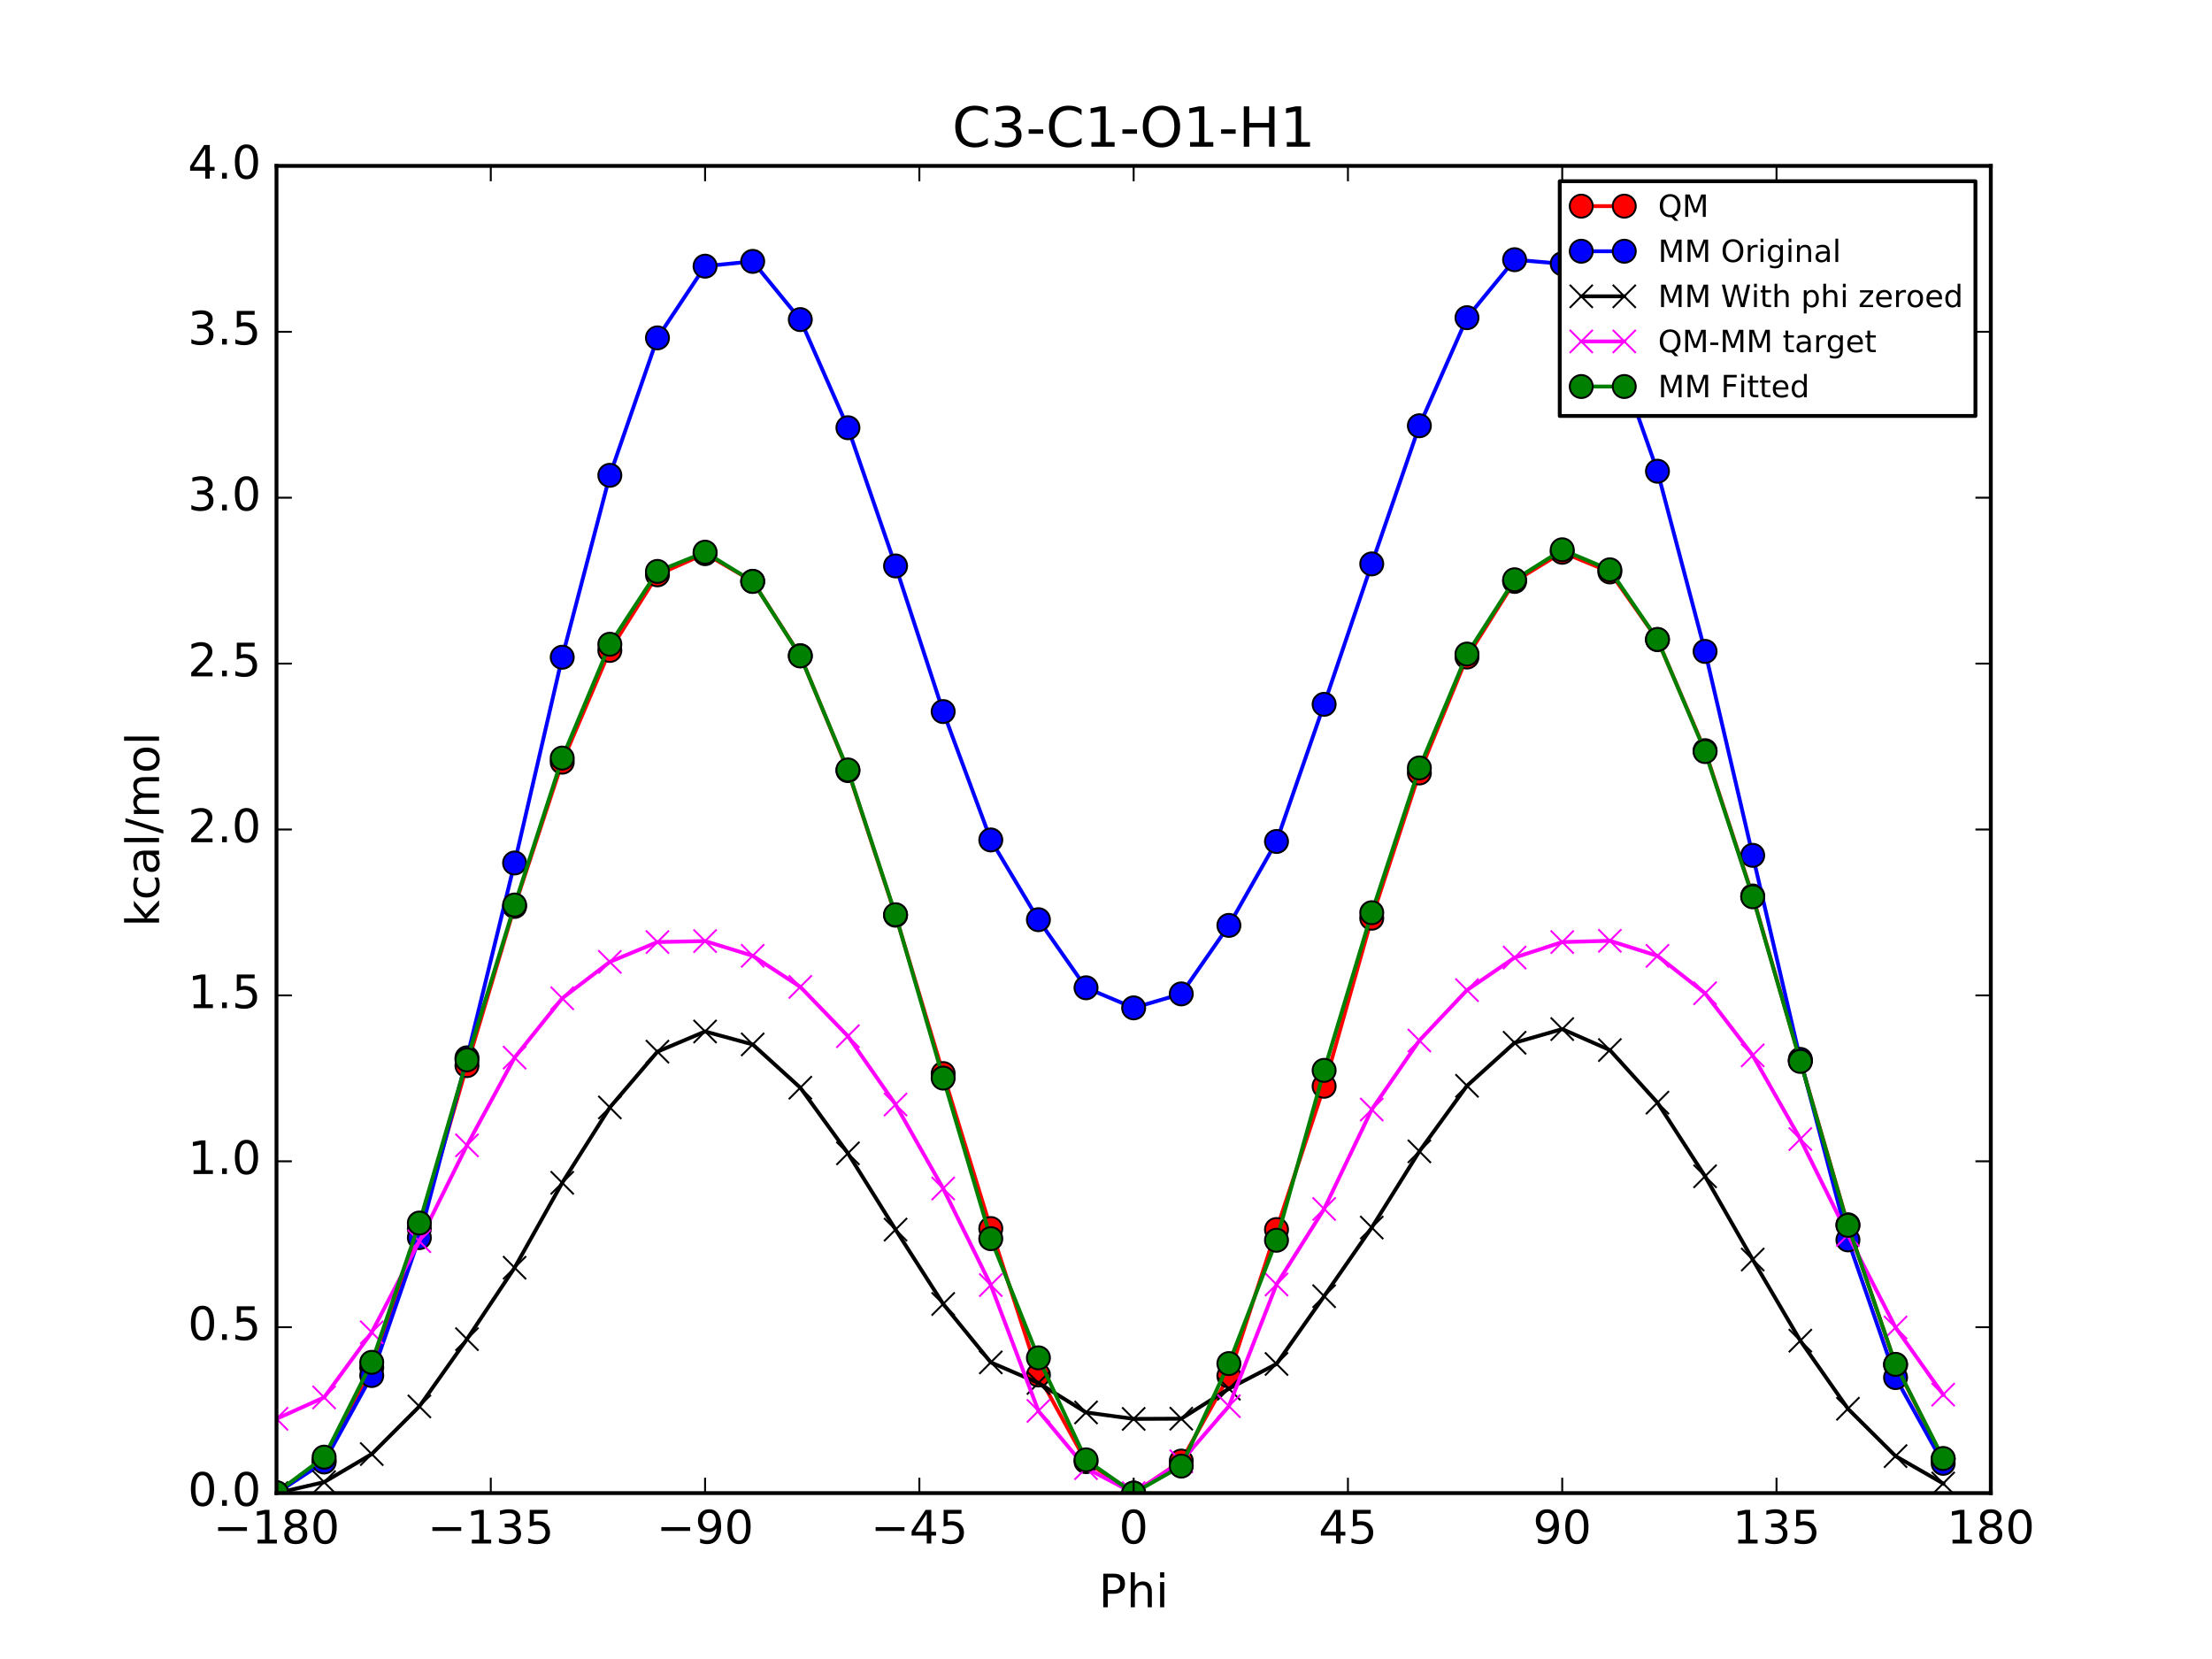 <?xml version="1.0" encoding="utf-8" standalone="no"?>
<!DOCTYPE svg PUBLIC "-//W3C//DTD SVG 1.1//EN"
  "http://www.w3.org/Graphics/SVG/1.1/DTD/svg11.dtd">
<!-- Created with matplotlib (http://matplotlib.org/) -->
<svg height="432pt" version="1.1" viewBox="0 0 576 432" width="576pt" xmlns="http://www.w3.org/2000/svg" xmlns:xlink="http://www.w3.org/1999/xlink">
 <defs>
  <style type="text/css">
*{stroke-linecap:butt;stroke-linejoin:round;stroke-miterlimit:100000;}
  </style>
 </defs>
 <g id="figure_1">
  <g id="patch_1">
   <path d="M 0 432 
L 576 432 
L 576 0 
L 0 0 
z
" style="fill:#ffffff;"/>
  </g>
  <g id="axes_1">
   <g id="patch_2">
    <path d="M 72 388.8 
L 518.4 388.8 
L 518.4 43.2 
L 72 43.2 
z
" style="fill:#ffffff;"/>
   </g>
   <g id="line2d_1">
    <path clip-path="url(#p81cd0bf976)" d="M 72 388.773 
L 84.4 380.346 
L 96.8 356.094 
L 109.2 319.954 
L 121.6 277.476 
L 134 236.032 
L 146.4 198.469 
L 158.8 169.371 
L 171.2 149.682 
L 183.6 144.173 
L 196 151.374 
L 208.4 170.733 
L 220.8 200.667 
L 233.2 238.32 
L 245.6 279.554 
L 258 319.913 
L 270.4 358.04 
L 282.8 380.606 
L 295.201 388.8 
L 307.6 380.465 
L 320 358.297 
L 332.4 320.169 
L 344.8 282.863 
L 357.2 239.099 
L 369.6 201.28 
L 382 171.09 
L 394.4 151.404 
L 406.8 143.809 
L 419.2 148.932 
L 431.6 166.548 
L 444 195.467 
L 456.4 233.313 
L 468.8 276.237 
L 481.2 318.922 
L 493.6 355.374 
L 506 379.973 
" style="fill:none;stroke:#ff0000;stroke-linecap:square;"/>
    <defs>
     <path d="M 0 3 
C 0.796 3 1.559 2.684 2.121 2.121 
C 2.684 1.559 3 0.796 3 0 
C 3 -0.796 2.684 -1.559 2.121 -2.121 
C 1.559 -2.684 0.796 -3 0 -3 
C -0.796 -3 -1.559 -2.684 -2.121 -2.121 
C -2.684 -1.559 -3 -0.796 -3 0 
C -3 0.796 -2.684 1.559 -2.121 2.121 
C -1.559 2.684 -0.796 3 0 3 
z
" id="mea2c3af377" style="stroke:#000000;stroke-width:0.5;"/>
    </defs>
    <g clip-path="url(#p81cd0bf976)">
     <use style="fill:#ff0000;stroke:#000000;stroke-width:0.5;" x="72" xlink:href="#mea2c3af377" y="388.773"/>
     <use style="fill:#ff0000;stroke:#000000;stroke-width:0.5;" x="84.4" xlink:href="#mea2c3af377" y="380.346"/>
     <use style="fill:#ff0000;stroke:#000000;stroke-width:0.5;" x="96.8" xlink:href="#mea2c3af377" y="356.094"/>
     <use style="fill:#ff0000;stroke:#000000;stroke-width:0.5;" x="109.2" xlink:href="#mea2c3af377" y="319.954"/>
     <use style="fill:#ff0000;stroke:#000000;stroke-width:0.5;" x="121.6" xlink:href="#mea2c3af377" y="277.476"/>
     <use style="fill:#ff0000;stroke:#000000;stroke-width:0.5;" x="134" xlink:href="#mea2c3af377" y="236.032"/>
     <use style="fill:#ff0000;stroke:#000000;stroke-width:0.5;" x="146.4" xlink:href="#mea2c3af377" y="198.469"/>
     <use style="fill:#ff0000;stroke:#000000;stroke-width:0.5;" x="158.8" xlink:href="#mea2c3af377" y="169.371"/>
     <use style="fill:#ff0000;stroke:#000000;stroke-width:0.5;" x="171.2" xlink:href="#mea2c3af377" y="149.682"/>
     <use style="fill:#ff0000;stroke:#000000;stroke-width:0.5;" x="183.6" xlink:href="#mea2c3af377" y="144.173"/>
     <use style="fill:#ff0000;stroke:#000000;stroke-width:0.5;" x="196" xlink:href="#mea2c3af377" y="151.374"/>
     <use style="fill:#ff0000;stroke:#000000;stroke-width:0.5;" x="208.4" xlink:href="#mea2c3af377" y="170.733"/>
     <use style="fill:#ff0000;stroke:#000000;stroke-width:0.5;" x="220.8" xlink:href="#mea2c3af377" y="200.667"/>
     <use style="fill:#ff0000;stroke:#000000;stroke-width:0.5;" x="233.2" xlink:href="#mea2c3af377" y="238.32"/>
     <use style="fill:#ff0000;stroke:#000000;stroke-width:0.5;" x="245.6" xlink:href="#mea2c3af377" y="279.554"/>
     <use style="fill:#ff0000;stroke:#000000;stroke-width:0.5;" x="258" xlink:href="#mea2c3af377" y="319.913"/>
     <use style="fill:#ff0000;stroke:#000000;stroke-width:0.5;" x="270.4" xlink:href="#mea2c3af377" y="358.04"/>
     <use style="fill:#ff0000;stroke:#000000;stroke-width:0.5;" x="282.8" xlink:href="#mea2c3af377" y="380.606"/>
     <use style="fill:#ff0000;stroke:#000000;stroke-width:0.5;" x="295.201" xlink:href="#mea2c3af377" y="388.8"/>
     <use style="fill:#ff0000;stroke:#000000;stroke-width:0.5;" x="307.6" xlink:href="#mea2c3af377" y="380.465"/>
     <use style="fill:#ff0000;stroke:#000000;stroke-width:0.5;" x="320" xlink:href="#mea2c3af377" y="358.297"/>
     <use style="fill:#ff0000;stroke:#000000;stroke-width:0.5;" x="332.4" xlink:href="#mea2c3af377" y="320.169"/>
     <use style="fill:#ff0000;stroke:#000000;stroke-width:0.5;" x="344.8" xlink:href="#mea2c3af377" y="282.863"/>
     <use style="fill:#ff0000;stroke:#000000;stroke-width:0.5;" x="357.2" xlink:href="#mea2c3af377" y="239.099"/>
     <use style="fill:#ff0000;stroke:#000000;stroke-width:0.5;" x="369.6" xlink:href="#mea2c3af377" y="201.28"/>
     <use style="fill:#ff0000;stroke:#000000;stroke-width:0.5;" x="382" xlink:href="#mea2c3af377" y="171.09"/>
     <use style="fill:#ff0000;stroke:#000000;stroke-width:0.5;" x="394.4" xlink:href="#mea2c3af377" y="151.404"/>
     <use style="fill:#ff0000;stroke:#000000;stroke-width:0.5;" x="406.8" xlink:href="#mea2c3af377" y="143.809"/>
     <use style="fill:#ff0000;stroke:#000000;stroke-width:0.5;" x="419.2" xlink:href="#mea2c3af377" y="148.932"/>
     <use style="fill:#ff0000;stroke:#000000;stroke-width:0.5;" x="431.6" xlink:href="#mea2c3af377" y="166.548"/>
     <use style="fill:#ff0000;stroke:#000000;stroke-width:0.5;" x="444" xlink:href="#mea2c3af377" y="195.467"/>
     <use style="fill:#ff0000;stroke:#000000;stroke-width:0.5;" x="456.4" xlink:href="#mea2c3af377" y="233.313"/>
     <use style="fill:#ff0000;stroke:#000000;stroke-width:0.5;" x="468.8" xlink:href="#mea2c3af377" y="276.237"/>
     <use style="fill:#ff0000;stroke:#000000;stroke-width:0.5;" x="481.2" xlink:href="#mea2c3af377" y="318.922"/>
     <use style="fill:#ff0000;stroke:#000000;stroke-width:0.5;" x="493.6" xlink:href="#mea2c3af377" y="355.374"/>
     <use style="fill:#ff0000;stroke:#000000;stroke-width:0.5;" x="506" xlink:href="#mea2c3af377" y="379.973"/>
    </g>
   </g>
   <g id="line2d_2">
    <path clip-path="url(#p81cd0bf976)" d="M 72 388.8 
L 84.4 380.7 
L 96.8 358.184 
L 109.2 322.276 
L 121.6 275.456 
L 134 224.72 
L 146.4 171.143 
L 158.8 123.771 
L 171.2 87.985 
L 183.6 69.311 
L 196 68.066 
L 208.4 83.22 
L 220.8 111.38 
L 233.2 147.371 
L 245.6 185.292 
L 258 218.721 
L 270.4 239.489 
L 282.8 257.217 
L 295.201 262.447 
L 307.6 258.809 
L 320 240.969 
L 332.4 219.117 
L 344.8 183.405 
L 357.2 146.839 
L 369.6 110.863 
L 382 82.725 
L 394.4 67.628 
L 406.8 68.681 
L 419.2 87.55 
L 431.6 122.706 
L 444 169.627 
L 456.4 222.729 
L 468.8 275.862 
L 481.2 322.865 
L 493.6 358.717 
L 506 381.045 
" style="fill:none;stroke:#0000ff;stroke-linecap:square;"/>
    <defs>
     <path d="M 0 3 
C 0.796 3 1.559 2.684 2.121 2.121 
C 2.684 1.559 3 0.796 3 0 
C 3 -0.796 2.684 -1.559 2.121 -2.121 
C 1.559 -2.684 0.796 -3 0 -3 
C -0.796 -3 -1.559 -2.684 -2.121 -2.121 
C -2.684 -1.559 -3 -0.796 -3 0 
C -3 0.796 -2.684 1.559 -2.121 2.121 
C -1.559 2.684 -0.796 3 0 3 
z
" id="maa6b147fb5" style="stroke:#000000;stroke-width:0.5;"/>
    </defs>
    <g clip-path="url(#p81cd0bf976)">
     <use style="fill:#0000ff;stroke:#000000;stroke-width:0.5;" x="72" xlink:href="#maa6b147fb5" y="388.8"/>
     <use style="fill:#0000ff;stroke:#000000;stroke-width:0.5;" x="84.4" xlink:href="#maa6b147fb5" y="380.7"/>
     <use style="fill:#0000ff;stroke:#000000;stroke-width:0.5;" x="96.8" xlink:href="#maa6b147fb5" y="358.184"/>
     <use style="fill:#0000ff;stroke:#000000;stroke-width:0.5;" x="109.2" xlink:href="#maa6b147fb5" y="322.276"/>
     <use style="fill:#0000ff;stroke:#000000;stroke-width:0.5;" x="121.6" xlink:href="#maa6b147fb5" y="275.456"/>
     <use style="fill:#0000ff;stroke:#000000;stroke-width:0.5;" x="134" xlink:href="#maa6b147fb5" y="224.72"/>
     <use style="fill:#0000ff;stroke:#000000;stroke-width:0.5;" x="146.4" xlink:href="#maa6b147fb5" y="171.143"/>
     <use style="fill:#0000ff;stroke:#000000;stroke-width:0.5;" x="158.8" xlink:href="#maa6b147fb5" y="123.771"/>
     <use style="fill:#0000ff;stroke:#000000;stroke-width:0.5;" x="171.2" xlink:href="#maa6b147fb5" y="87.985"/>
     <use style="fill:#0000ff;stroke:#000000;stroke-width:0.5;" x="183.6" xlink:href="#maa6b147fb5" y="69.311"/>
     <use style="fill:#0000ff;stroke:#000000;stroke-width:0.5;" x="196" xlink:href="#maa6b147fb5" y="68.066"/>
     <use style="fill:#0000ff;stroke:#000000;stroke-width:0.5;" x="208.4" xlink:href="#maa6b147fb5" y="83.22"/>
     <use style="fill:#0000ff;stroke:#000000;stroke-width:0.5;" x="220.8" xlink:href="#maa6b147fb5" y="111.38"/>
     <use style="fill:#0000ff;stroke:#000000;stroke-width:0.5;" x="233.2" xlink:href="#maa6b147fb5" y="147.371"/>
     <use style="fill:#0000ff;stroke:#000000;stroke-width:0.5;" x="245.6" xlink:href="#maa6b147fb5" y="185.292"/>
     <use style="fill:#0000ff;stroke:#000000;stroke-width:0.5;" x="258" xlink:href="#maa6b147fb5" y="218.721"/>
     <use style="fill:#0000ff;stroke:#000000;stroke-width:0.5;" x="270.4" xlink:href="#maa6b147fb5" y="239.489"/>
     <use style="fill:#0000ff;stroke:#000000;stroke-width:0.5;" x="282.8" xlink:href="#maa6b147fb5" y="257.217"/>
     <use style="fill:#0000ff;stroke:#000000;stroke-width:0.5;" x="295.201" xlink:href="#maa6b147fb5" y="262.447"/>
     <use style="fill:#0000ff;stroke:#000000;stroke-width:0.5;" x="307.6" xlink:href="#maa6b147fb5" y="258.809"/>
     <use style="fill:#0000ff;stroke:#000000;stroke-width:0.5;" x="320" xlink:href="#maa6b147fb5" y="240.969"/>
     <use style="fill:#0000ff;stroke:#000000;stroke-width:0.5;" x="332.4" xlink:href="#maa6b147fb5" y="219.117"/>
     <use style="fill:#0000ff;stroke:#000000;stroke-width:0.5;" x="344.8" xlink:href="#maa6b147fb5" y="183.405"/>
     <use style="fill:#0000ff;stroke:#000000;stroke-width:0.5;" x="357.2" xlink:href="#maa6b147fb5" y="146.839"/>
     <use style="fill:#0000ff;stroke:#000000;stroke-width:0.5;" x="369.6" xlink:href="#maa6b147fb5" y="110.863"/>
     <use style="fill:#0000ff;stroke:#000000;stroke-width:0.5;" x="382" xlink:href="#maa6b147fb5" y="82.725"/>
     <use style="fill:#0000ff;stroke:#000000;stroke-width:0.5;" x="394.4" xlink:href="#maa6b147fb5" y="67.628"/>
     <use style="fill:#0000ff;stroke:#000000;stroke-width:0.5;" x="406.8" xlink:href="#maa6b147fb5" y="68.681"/>
     <use style="fill:#0000ff;stroke:#000000;stroke-width:0.5;" x="419.2" xlink:href="#maa6b147fb5" y="87.55"/>
     <use style="fill:#0000ff;stroke:#000000;stroke-width:0.5;" x="431.6" xlink:href="#maa6b147fb5" y="122.706"/>
     <use style="fill:#0000ff;stroke:#000000;stroke-width:0.5;" x="444" xlink:href="#maa6b147fb5" y="169.627"/>
     <use style="fill:#0000ff;stroke:#000000;stroke-width:0.5;" x="456.4" xlink:href="#maa6b147fb5" y="222.729"/>
     <use style="fill:#0000ff;stroke:#000000;stroke-width:0.5;" x="468.8" xlink:href="#maa6b147fb5" y="275.862"/>
     <use style="fill:#0000ff;stroke:#000000;stroke-width:0.5;" x="481.2" xlink:href="#maa6b147fb5" y="322.865"/>
     <use style="fill:#0000ff;stroke:#000000;stroke-width:0.5;" x="493.6" xlink:href="#maa6b147fb5" y="358.717"/>
     <use style="fill:#0000ff;stroke:#000000;stroke-width:0.5;" x="506" xlink:href="#maa6b147fb5" y="381.045"/>
    </g>
   </g>
   <g id="line2d_3">
    <path clip-path="url(#p81cd0bf976)" d="M 72 388.8 
L 84.4 385.944 
L 96.8 378.637 
L 109.2 366.231 
L 121.6 348.712 
L 134 330.114 
L 146.4 308.001 
L 158.8 288.374 
L 171.2 273.852 
L 183.6 268.599 
L 196 271.968 
L 208.4 283.234 
L 220.8 300.324 
L 233.2 320.187 
L 245.6 339.548 
L 258 354.76 
L 270.4 360.115 
L 282.8 367.793 
L 295.201 369.479 
L 307.6 369.421 
L 320 361.609 
L 332.4 355.172 
L 344.8 337.531 
L 357.2 319.655 
L 369.6 299.808 
L 382 282.74 
L 394.4 271.532 
L 406.8 267.974 
L 419.2 273.432 
L 431.6 287.123 
L 444 306.303 
L 456.4 327.983 
L 468.8 349.107 
L 481.2 366.833 
L 493.6 379.171 
L 506 386.291 
" style="fill:none;stroke:#000000;stroke-linecap:square;"/>
    <defs>
     <path d="M -3 3 
L 3 -3 
M -3 -3 
L 3 3 
" id="me9e5a932e1" style="stroke:#000000;stroke-width:0.5;"/>
    </defs>
    <g clip-path="url(#p81cd0bf976)">
     <use style="stroke:#000000;stroke-width:0.5;" x="72" xlink:href="#me9e5a932e1" y="388.8"/>
     <use style="stroke:#000000;stroke-width:0.5;" x="84.4" xlink:href="#me9e5a932e1" y="385.944"/>
     <use style="stroke:#000000;stroke-width:0.5;" x="96.8" xlink:href="#me9e5a932e1" y="378.637"/>
     <use style="stroke:#000000;stroke-width:0.5;" x="109.2" xlink:href="#me9e5a932e1" y="366.231"/>
     <use style="stroke:#000000;stroke-width:0.5;" x="121.6" xlink:href="#me9e5a932e1" y="348.712"/>
     <use style="stroke:#000000;stroke-width:0.5;" x="134" xlink:href="#me9e5a932e1" y="330.114"/>
     <use style="stroke:#000000;stroke-width:0.5;" x="146.4" xlink:href="#me9e5a932e1" y="308.001"/>
     <use style="stroke:#000000;stroke-width:0.5;" x="158.8" xlink:href="#me9e5a932e1" y="288.374"/>
     <use style="stroke:#000000;stroke-width:0.5;" x="171.2" xlink:href="#me9e5a932e1" y="273.852"/>
     <use style="stroke:#000000;stroke-width:0.5;" x="183.6" xlink:href="#me9e5a932e1" y="268.599"/>
     <use style="stroke:#000000;stroke-width:0.5;" x="196" xlink:href="#me9e5a932e1" y="271.968"/>
     <use style="stroke:#000000;stroke-width:0.5;" x="208.4" xlink:href="#me9e5a932e1" y="283.234"/>
     <use style="stroke:#000000;stroke-width:0.5;" x="220.8" xlink:href="#me9e5a932e1" y="300.324"/>
     <use style="stroke:#000000;stroke-width:0.5;" x="233.2" xlink:href="#me9e5a932e1" y="320.187"/>
     <use style="stroke:#000000;stroke-width:0.5;" x="245.6" xlink:href="#me9e5a932e1" y="339.548"/>
     <use style="stroke:#000000;stroke-width:0.5;" x="258" xlink:href="#me9e5a932e1" y="354.76"/>
     <use style="stroke:#000000;stroke-width:0.5;" x="270.4" xlink:href="#me9e5a932e1" y="360.115"/>
     <use style="stroke:#000000;stroke-width:0.5;" x="282.8" xlink:href="#me9e5a932e1" y="367.793"/>
     <use style="stroke:#000000;stroke-width:0.5;" x="295.201" xlink:href="#me9e5a932e1" y="369.479"/>
     <use style="stroke:#000000;stroke-width:0.5;" x="307.6" xlink:href="#me9e5a932e1" y="369.421"/>
     <use style="stroke:#000000;stroke-width:0.5;" x="320" xlink:href="#me9e5a932e1" y="361.609"/>
     <use style="stroke:#000000;stroke-width:0.5;" x="332.4" xlink:href="#me9e5a932e1" y="355.172"/>
     <use style="stroke:#000000;stroke-width:0.5;" x="344.8" xlink:href="#me9e5a932e1" y="337.53"/>
     <use style="stroke:#000000;stroke-width:0.5;" x="357.2" xlink:href="#me9e5a932e1" y="319.655"/>
     <use style="stroke:#000000;stroke-width:0.5;" x="369.6" xlink:href="#me9e5a932e1" y="299.808"/>
     <use style="stroke:#000000;stroke-width:0.5;" x="382" xlink:href="#me9e5a932e1" y="282.74"/>
     <use style="stroke:#000000;stroke-width:0.5;" x="394.4" xlink:href="#me9e5a932e1" y="271.532"/>
     <use style="stroke:#000000;stroke-width:0.5;" x="406.8" xlink:href="#me9e5a932e1" y="267.974"/>
     <use style="stroke:#000000;stroke-width:0.5;" x="419.2" xlink:href="#me9e5a932e1" y="273.432"/>
     <use style="stroke:#000000;stroke-width:0.5;" x="431.6" xlink:href="#me9e5a932e1" y="287.123"/>
     <use style="stroke:#000000;stroke-width:0.5;" x="444" xlink:href="#me9e5a932e1" y="306.303"/>
     <use style="stroke:#000000;stroke-width:0.5;" x="456.4" xlink:href="#me9e5a932e1" y="327.983"/>
     <use style="stroke:#000000;stroke-width:0.5;" x="468.8" xlink:href="#me9e5a932e1" y="349.107"/>
     <use style="stroke:#000000;stroke-width:0.5;" x="481.2" xlink:href="#me9e5a932e1" y="366.833"/>
     <use style="stroke:#000000;stroke-width:0.5;" x="493.6" xlink:href="#me9e5a932e1" y="379.171"/>
     <use style="stroke:#000000;stroke-width:0.5;" x="506" xlink:href="#me9e5a932e1" y="386.291"/>
    </g>
   </g>
   <g id="line2d_4">
    <path clip-path="url(#p81cd0bf976)" d="M 72 369.452 
L 84.4 363.881 
L 96.8 346.936 
L 109.2 323.202 
L 121.6 298.243 
L 134 275.397 
L 146.4 259.947 
L 158.8 250.475 
L 171.2 245.309 
L 183.6 245.053 
L 196 248.885 
L 208.4 256.979 
L 220.8 269.822 
L 233.2 287.612 
L 245.6 309.485 
L 258 334.632 
L 270.4 367.403 
L 282.8 382.292 
L 295.201 388.8 
L 307.6 380.522 
L 320 366.167 
L 332.4 334.476 
L 344.8 314.811 
L 357.2 288.923 
L 369.6 270.951 
L 382 257.829 
L 394.4 249.351 
L 406.8 245.314 
L 419.2 244.979 
L 431.6 248.904 
L 444 258.643 
L 456.4 274.809 
L 468.8 296.609 
L 481.2 321.568 
L 493.6 345.682 
L 506 363.161 
" style="fill:none;stroke:#ff00ff;stroke-linecap:square;"/>
    <defs>
     <path d="M -3 3 
L 3 -3 
M -3 -3 
L 3 3 
" id="mb9449440f8" style="stroke:#ff00ff;stroke-width:0.5;"/>
    </defs>
    <g clip-path="url(#p81cd0bf976)">
     <use style="fill:#ff00ff;stroke:#ff00ff;stroke-width:0.5;" x="72" xlink:href="#mb9449440f8" y="369.452"/>
     <use style="fill:#ff00ff;stroke:#ff00ff;stroke-width:0.5;" x="84.4" xlink:href="#mb9449440f8" y="363.881"/>
     <use style="fill:#ff00ff;stroke:#ff00ff;stroke-width:0.5;" x="96.8" xlink:href="#mb9449440f8" y="346.936"/>
     <use style="fill:#ff00ff;stroke:#ff00ff;stroke-width:0.5;" x="109.2" xlink:href="#mb9449440f8" y="323.202"/>
     <use style="fill:#ff00ff;stroke:#ff00ff;stroke-width:0.5;" x="121.6" xlink:href="#mb9449440f8" y="298.243"/>
     <use style="fill:#ff00ff;stroke:#ff00ff;stroke-width:0.5;" x="134" xlink:href="#mb9449440f8" y="275.397"/>
     <use style="fill:#ff00ff;stroke:#ff00ff;stroke-width:0.5;" x="146.4" xlink:href="#mb9449440f8" y="259.947"/>
     <use style="fill:#ff00ff;stroke:#ff00ff;stroke-width:0.5;" x="158.8" xlink:href="#mb9449440f8" y="250.475"/>
     <use style="fill:#ff00ff;stroke:#ff00ff;stroke-width:0.5;" x="171.2" xlink:href="#mb9449440f8" y="245.309"/>
     <use style="fill:#ff00ff;stroke:#ff00ff;stroke-width:0.5;" x="183.6" xlink:href="#mb9449440f8" y="245.053"/>
     <use style="fill:#ff00ff;stroke:#ff00ff;stroke-width:0.5;" x="196" xlink:href="#mb9449440f8" y="248.885"/>
     <use style="fill:#ff00ff;stroke:#ff00ff;stroke-width:0.5;" x="208.4" xlink:href="#mb9449440f8" y="256.979"/>
     <use style="fill:#ff00ff;stroke:#ff00ff;stroke-width:0.5;" x="220.8" xlink:href="#mb9449440f8" y="269.822"/>
     <use style="fill:#ff00ff;stroke:#ff00ff;stroke-width:0.5;" x="233.2" xlink:href="#mb9449440f8" y="287.612"/>
     <use style="fill:#ff00ff;stroke:#ff00ff;stroke-width:0.5;" x="245.6" xlink:href="#mb9449440f8" y="309.485"/>
     <use style="fill:#ff00ff;stroke:#ff00ff;stroke-width:0.5;" x="258" xlink:href="#mb9449440f8" y="334.632"/>
     <use style="fill:#ff00ff;stroke:#ff00ff;stroke-width:0.5;" x="270.4" xlink:href="#mb9449440f8" y="367.403"/>
     <use style="fill:#ff00ff;stroke:#ff00ff;stroke-width:0.5;" x="282.8" xlink:href="#mb9449440f8" y="382.292"/>
     <use style="fill:#ff00ff;stroke:#ff00ff;stroke-width:0.5;" x="295.201" xlink:href="#mb9449440f8" y="388.8"/>
     <use style="fill:#ff00ff;stroke:#ff00ff;stroke-width:0.5;" x="307.6" xlink:href="#mb9449440f8" y="380.522"/>
     <use style="fill:#ff00ff;stroke:#ff00ff;stroke-width:0.5;" x="320" xlink:href="#mb9449440f8" y="366.167"/>
     <use style="fill:#ff00ff;stroke:#ff00ff;stroke-width:0.5;" x="332.4" xlink:href="#mb9449440f8" y="334.476"/>
     <use style="fill:#ff00ff;stroke:#ff00ff;stroke-width:0.5;" x="344.8" xlink:href="#mb9449440f8" y="314.811"/>
     <use style="fill:#ff00ff;stroke:#ff00ff;stroke-width:0.5;" x="357.2" xlink:href="#mb9449440f8" y="288.923"/>
     <use style="fill:#ff00ff;stroke:#ff00ff;stroke-width:0.5;" x="369.6" xlink:href="#mb9449440f8" y="270.951"/>
     <use style="fill:#ff00ff;stroke:#ff00ff;stroke-width:0.5;" x="382" xlink:href="#mb9449440f8" y="257.829"/>
     <use style="fill:#ff00ff;stroke:#ff00ff;stroke-width:0.5;" x="394.4" xlink:href="#mb9449440f8" y="249.351"/>
     <use style="fill:#ff00ff;stroke:#ff00ff;stroke-width:0.5;" x="406.8" xlink:href="#mb9449440f8" y="245.314"/>
     <use style="fill:#ff00ff;stroke:#ff00ff;stroke-width:0.5;" x="419.2" xlink:href="#mb9449440f8" y="244.979"/>
     <use style="fill:#ff00ff;stroke:#ff00ff;stroke-width:0.5;" x="431.6" xlink:href="#mb9449440f8" y="248.904"/>
     <use style="fill:#ff00ff;stroke:#ff00ff;stroke-width:0.5;" x="444" xlink:href="#mb9449440f8" y="258.643"/>
     <use style="fill:#ff00ff;stroke:#ff00ff;stroke-width:0.5;" x="456.4" xlink:href="#mb9449440f8" y="274.809"/>
     <use style="fill:#ff00ff;stroke:#ff00ff;stroke-width:0.5;" x="468.8" xlink:href="#mb9449440f8" y="296.609"/>
     <use style="fill:#ff00ff;stroke:#ff00ff;stroke-width:0.5;" x="481.2" xlink:href="#mb9449440f8" y="321.568"/>
     <use style="fill:#ff00ff;stroke:#ff00ff;stroke-width:0.5;" x="493.6" xlink:href="#mb9449440f8" y="345.682"/>
     <use style="fill:#ff00ff;stroke:#ff00ff;stroke-width:0.5;" x="506" xlink:href="#mb9449440f8" y="363.161"/>
    </g>
   </g>
   <g id="line2d_5">
    <path clip-path="url(#p81cd0bf976)" d="M 72 388.679 
L 84.4 379.436 
L 96.8 354.744 
L 109.2 318.479 
L 121.6 275.994 
L 134 235.661 
L 146.4 197.404 
L 158.8 167.761 
L 171.2 148.795 
L 183.6 143.784 
L 196 151.403 
L 208.4 170.811 
L 220.8 200.488 
L 233.2 238.198 
L 245.6 280.734 
L 258 322.549 
L 270.4 353.578 
L 282.8 380.14 
L 295.201 388.8 
L 307.6 381.768 
L 320 355.072 
L 332.4 322.961 
L 344.8 278.716 
L 357.2 237.666 
L 369.6 199.972 
L 382 170.318 
L 394.4 150.967 
L 406.8 143.159 
L 419.2 148.375 
L 431.6 166.509 
L 444 195.706 
L 456.4 233.529 
L 468.8 276.389 
L 481.2 319.08 
L 493.6 355.278 
L 506 379.783 
" style="fill:none;stroke:#008000;stroke-linecap:square;"/>
    <defs>
     <path d="M 0 3 
C 0.796 3 1.559 2.684 2.121 2.121 
C 2.684 1.559 3 0.796 3 0 
C 3 -0.796 2.684 -1.559 2.121 -2.121 
C 1.559 -2.684 0.796 -3 0 -3 
C -0.796 -3 -1.559 -2.684 -2.121 -2.121 
C -2.684 -1.559 -3 -0.796 -3 0 
C -3 0.796 -2.684 1.559 -2.121 2.121 
C -1.559 2.684 -0.796 3 0 3 
z
" id="m9df5cc275e" style="stroke:#000000;stroke-width:0.5;"/>
    </defs>
    <g clip-path="url(#p81cd0bf976)">
     <use style="fill:#008000;stroke:#000000;stroke-width:0.5;" x="72" xlink:href="#m9df5cc275e" y="388.679"/>
     <use style="fill:#008000;stroke:#000000;stroke-width:0.5;" x="84.4" xlink:href="#m9df5cc275e" y="379.436"/>
     <use style="fill:#008000;stroke:#000000;stroke-width:0.5;" x="96.8" xlink:href="#m9df5cc275e" y="354.744"/>
     <use style="fill:#008000;stroke:#000000;stroke-width:0.5;" x="109.2" xlink:href="#m9df5cc275e" y="318.479"/>
     <use style="fill:#008000;stroke:#000000;stroke-width:0.5;" x="121.6" xlink:href="#m9df5cc275e" y="275.994"/>
     <use style="fill:#008000;stroke:#000000;stroke-width:0.5;" x="134" xlink:href="#m9df5cc275e" y="235.661"/>
     <use style="fill:#008000;stroke:#000000;stroke-width:0.5;" x="146.4" xlink:href="#m9df5cc275e" y="197.404"/>
     <use style="fill:#008000;stroke:#000000;stroke-width:0.5;" x="158.8" xlink:href="#m9df5cc275e" y="167.761"/>
     <use style="fill:#008000;stroke:#000000;stroke-width:0.5;" x="171.2" xlink:href="#m9df5cc275e" y="148.795"/>
     <use style="fill:#008000;stroke:#000000;stroke-width:0.5;" x="183.6" xlink:href="#m9df5cc275e" y="143.784"/>
     <use style="fill:#008000;stroke:#000000;stroke-width:0.5;" x="196" xlink:href="#m9df5cc275e" y="151.403"/>
     <use style="fill:#008000;stroke:#000000;stroke-width:0.5;" x="208.4" xlink:href="#m9df5cc275e" y="170.811"/>
     <use style="fill:#008000;stroke:#000000;stroke-width:0.5;" x="220.8" xlink:href="#m9df5cc275e" y="200.488"/>
     <use style="fill:#008000;stroke:#000000;stroke-width:0.5;" x="233.2" xlink:href="#m9df5cc275e" y="238.198"/>
     <use style="fill:#008000;stroke:#000000;stroke-width:0.5;" x="245.6" xlink:href="#m9df5cc275e" y="280.734"/>
     <use style="fill:#008000;stroke:#000000;stroke-width:0.5;" x="258" xlink:href="#m9df5cc275e" y="322.549"/>
     <use style="fill:#008000;stroke:#000000;stroke-width:0.5;" x="270.4" xlink:href="#m9df5cc275e" y="353.578"/>
     <use style="fill:#008000;stroke:#000000;stroke-width:0.5;" x="282.8" xlink:href="#m9df5cc275e" y="380.14"/>
     <use style="fill:#008000;stroke:#000000;stroke-width:0.5;" x="295.201" xlink:href="#m9df5cc275e" y="388.8"/>
     <use style="fill:#008000;stroke:#000000;stroke-width:0.5;" x="307.6" xlink:href="#m9df5cc275e" y="381.768"/>
     <use style="fill:#008000;stroke:#000000;stroke-width:0.5;" x="320" xlink:href="#m9df5cc275e" y="355.072"/>
     <use style="fill:#008000;stroke:#000000;stroke-width:0.5;" x="332.4" xlink:href="#m9df5cc275e" y="322.961"/>
     <use style="fill:#008000;stroke:#000000;stroke-width:0.5;" x="344.8" xlink:href="#m9df5cc275e" y="278.716"/>
     <use style="fill:#008000;stroke:#000000;stroke-width:0.5;" x="357.2" xlink:href="#m9df5cc275e" y="237.666"/>
     <use style="fill:#008000;stroke:#000000;stroke-width:0.5;" x="369.6" xlink:href="#m9df5cc275e" y="199.972"/>
     <use style="fill:#008000;stroke:#000000;stroke-width:0.5;" x="382" xlink:href="#m9df5cc275e" y="170.318"/>
     <use style="fill:#008000;stroke:#000000;stroke-width:0.5;" x="394.4" xlink:href="#m9df5cc275e" y="150.967"/>
     <use style="fill:#008000;stroke:#000000;stroke-width:0.5;" x="406.8" xlink:href="#m9df5cc275e" y="143.159"/>
     <use style="fill:#008000;stroke:#000000;stroke-width:0.5;" x="419.2" xlink:href="#m9df5cc275e" y="148.375"/>
     <use style="fill:#008000;stroke:#000000;stroke-width:0.5;" x="431.6" xlink:href="#m9df5cc275e" y="166.509"/>
     <use style="fill:#008000;stroke:#000000;stroke-width:0.5;" x="444" xlink:href="#m9df5cc275e" y="195.706"/>
     <use style="fill:#008000;stroke:#000000;stroke-width:0.5;" x="456.4" xlink:href="#m9df5cc275e" y="233.529"/>
     <use style="fill:#008000;stroke:#000000;stroke-width:0.5;" x="468.8" xlink:href="#m9df5cc275e" y="276.389"/>
     <use style="fill:#008000;stroke:#000000;stroke-width:0.5;" x="481.2" xlink:href="#m9df5cc275e" y="319.08"/>
     <use style="fill:#008000;stroke:#000000;stroke-width:0.5;" x="493.6" xlink:href="#m9df5cc275e" y="355.278"/>
     <use style="fill:#008000;stroke:#000000;stroke-width:0.5;" x="506" xlink:href="#m9df5cc275e" y="379.783"/>
    </g>
   </g>
   <g id="patch_3">
    <path d="M 72 388.8 
L 72 43.2 
" style="fill:none;stroke:#000000;stroke-linecap:square;stroke-linejoin:miter;"/>
   </g>
   <g id="patch_4">
    <path d="M 518.4 388.8 
L 518.4 43.2 
" style="fill:none;stroke:#000000;stroke-linecap:square;stroke-linejoin:miter;"/>
   </g>
   <g id="patch_5">
    <path d="M 72 43.2 
L 518.4 43.2 
" style="fill:none;stroke:#000000;stroke-linecap:square;stroke-linejoin:miter;"/>
   </g>
   <g id="patch_6">
    <path d="M 72 388.8 
L 518.4 388.8 
" style="fill:none;stroke:#000000;stroke-linecap:square;stroke-linejoin:miter;"/>
   </g>
   <g id="matplotlib.axis_1">
    <g id="xtick_1">
     <g id="line2d_6">
      <defs>
       <path d="M 0 0 
L 0 -4 
" id="m699a3b3911" style="stroke:#000000;stroke-width:0.5;"/>
      </defs>
      <g>
       <use style="stroke:#000000;stroke-width:0.5;" x="72.0" xlink:href="#m699a3b3911" y="388.8"/>
      </g>
     </g>
     <g id="line2d_7">
      <defs>
       <path d="M 0 0 
L 0 4 
" id="mf4dedc22d0" style="stroke:#000000;stroke-width:0.5;"/>
      </defs>
      <g>
       <use style="stroke:#000000;stroke-width:0.5;" x="72.0" xlink:href="#mf4dedc22d0" y="43.2"/>
      </g>
     </g>
     <g id="text_1">
      <!-- −180 -->
      <defs>
       <path d="M 10.594 35.5 
L 73.188 35.5 
L 73.188 27.203 
L 10.594 27.203 
z
" id="BitstreamVeraSans-Roman-2212"/>
       <path d="M 31.781 34.625 
Q 24.75 34.625 20.719 30.859 
Q 16.703 27.094 16.703 20.516 
Q 16.703 13.922 20.719 10.156 
Q 24.75 6.391 31.781 6.391 
Q 38.812 6.391 42.859 10.172 
Q 46.922 13.969 46.922 20.516 
Q 46.922 27.094 42.891 30.859 
Q 38.875 34.625 31.781 34.625 
M 21.922 38.812 
Q 15.578 40.375 12.031 44.719 
Q 8.5 49.078 8.5 55.328 
Q 8.5 64.062 14.719 69.141 
Q 20.953 74.219 31.781 74.219 
Q 42.672 74.219 48.875 69.141 
Q 55.078 64.062 55.078 55.328 
Q 55.078 49.078 51.531 44.719 
Q 48 40.375 41.703 38.812 
Q 48.828 37.156 52.797 32.312 
Q 56.781 27.484 56.781 20.516 
Q 56.781 9.906 50.312 4.234 
Q 43.844 -1.422 31.781 -1.422 
Q 19.734 -1.422 13.25 4.234 
Q 6.781 9.906 6.781 20.516 
Q 6.781 27.484 10.781 32.312 
Q 14.797 37.156 21.922 38.812 
M 18.312 54.391 
Q 18.312 48.734 21.844 45.562 
Q 25.391 42.391 31.781 42.391 
Q 38.141 42.391 41.719 45.562 
Q 45.312 48.734 45.312 54.391 
Q 45.312 60.062 41.719 63.234 
Q 38.141 66.406 31.781 66.406 
Q 25.391 66.406 21.844 63.234 
Q 18.312 60.062 18.312 54.391 
" id="BitstreamVeraSans-Roman-38"/>
       <path d="M 12.406 8.297 
L 28.516 8.297 
L 28.516 63.922 
L 10.984 60.406 
L 10.984 69.391 
L 28.422 72.906 
L 38.281 72.906 
L 38.281 8.297 
L 54.391 8.297 
L 54.391 0 
L 12.406 0 
z
" id="BitstreamVeraSans-Roman-31"/>
       <path d="M 31.781 66.406 
Q 24.172 66.406 20.328 58.906 
Q 16.5 51.422 16.5 36.375 
Q 16.5 21.391 20.328 13.891 
Q 24.172 6.391 31.781 6.391 
Q 39.453 6.391 43.281 13.891 
Q 47.125 21.391 47.125 36.375 
Q 47.125 51.422 43.281 58.906 
Q 39.453 66.406 31.781 66.406 
M 31.781 74.219 
Q 44.047 74.219 50.516 64.516 
Q 56.984 54.828 56.984 36.375 
Q 56.984 17.969 50.516 8.266 
Q 44.047 -1.422 31.781 -1.422 
Q 19.531 -1.422 13.062 8.266 
Q 6.594 17.969 6.594 36.375 
Q 6.594 54.828 13.062 64.516 
Q 19.531 74.219 31.781 74.219 
" id="BitstreamVeraSans-Roman-30"/>
      </defs>
      <g transform="translate(55.52 401.918)scale(0.12 -0.12)">
       <use xlink:href="#BitstreamVeraSans-Roman-2212"/>
       <use x="83.789" xlink:href="#BitstreamVeraSans-Roman-31"/>
       <use x="147.412" xlink:href="#BitstreamVeraSans-Roman-38"/>
       <use x="211.035" xlink:href="#BitstreamVeraSans-Roman-30"/>
      </g>
     </g>
    </g>
    <g id="xtick_2">
     <g id="line2d_8">
      <g>
       <use style="stroke:#000000;stroke-width:0.5;" x="127.8" xlink:href="#m699a3b3911" y="388.8"/>
      </g>
     </g>
     <g id="line2d_9">
      <g>
       <use style="stroke:#000000;stroke-width:0.5;" x="127.8" xlink:href="#mf4dedc22d0" y="43.2"/>
      </g>
     </g>
     <g id="text_2">
      <!-- −135 -->
      <defs>
       <path d="M 40.578 39.312 
Q 47.656 37.797 51.625 33 
Q 55.609 28.219 55.609 21.188 
Q 55.609 10.406 48.188 4.484 
Q 40.766 -1.422 27.094 -1.422 
Q 22.516 -1.422 17.656 -0.516 
Q 12.797 0.391 7.625 2.203 
L 7.625 11.719 
Q 11.719 9.328 16.594 8.109 
Q 21.484 6.891 26.812 6.891 
Q 36.078 6.891 40.938 10.547 
Q 45.797 14.203 45.797 21.188 
Q 45.797 27.641 41.281 31.266 
Q 36.766 34.906 28.719 34.906 
L 20.219 34.906 
L 20.219 43.016 
L 29.109 43.016 
Q 36.375 43.016 40.234 45.922 
Q 44.094 48.828 44.094 54.297 
Q 44.094 59.906 40.109 62.906 
Q 36.141 65.922 28.719 65.922 
Q 24.656 65.922 20.016 65.031 
Q 15.375 64.156 9.812 62.312 
L 9.812 71.094 
Q 15.438 72.656 20.344 73.438 
Q 25.25 74.219 29.594 74.219 
Q 40.828 74.219 47.359 69.109 
Q 53.906 64.016 53.906 55.328 
Q 53.906 49.266 50.438 45.094 
Q 46.969 40.922 40.578 39.312 
" id="BitstreamVeraSans-Roman-33"/>
       <path d="M 10.797 72.906 
L 49.516 72.906 
L 49.516 64.594 
L 19.828 64.594 
L 19.828 46.734 
Q 21.969 47.469 24.109 47.828 
Q 26.266 48.188 28.422 48.188 
Q 40.625 48.188 47.75 41.5 
Q 54.891 34.812 54.891 23.391 
Q 54.891 11.625 47.562 5.094 
Q 40.234 -1.422 26.906 -1.422 
Q 22.312 -1.422 17.547 -0.641 
Q 12.797 0.141 7.719 1.703 
L 7.719 11.625 
Q 12.109 9.234 16.797 8.062 
Q 21.484 6.891 26.703 6.891 
Q 35.156 6.891 40.078 11.328 
Q 45.016 15.766 45.016 23.391 
Q 45.016 31 40.078 35.438 
Q 35.156 39.891 26.703 39.891 
Q 22.75 39.891 18.812 39.016 
Q 14.891 38.141 10.797 36.281 
z
" id="BitstreamVeraSans-Roman-35"/>
      </defs>
      <g transform="translate(111.32 401.918)scale(0.12 -0.12)">
       <use xlink:href="#BitstreamVeraSans-Roman-2212"/>
       <use x="83.789" xlink:href="#BitstreamVeraSans-Roman-31"/>
       <use x="147.412" xlink:href="#BitstreamVeraSans-Roman-33"/>
       <use x="211.035" xlink:href="#BitstreamVeraSans-Roman-35"/>
      </g>
     </g>
    </g>
    <g id="xtick_3">
     <g id="line2d_10">
      <g>
       <use style="stroke:#000000;stroke-width:0.5;" x="183.6" xlink:href="#m699a3b3911" y="388.8"/>
      </g>
     </g>
     <g id="line2d_11">
      <g>
       <use style="stroke:#000000;stroke-width:0.5;" x="183.6" xlink:href="#mf4dedc22d0" y="43.2"/>
      </g>
     </g>
     <g id="text_3">
      <!-- −90 -->
      <defs>
       <path d="M 10.984 1.516 
L 10.984 10.5 
Q 14.703 8.734 18.5 7.812 
Q 22.312 6.891 25.984 6.891 
Q 35.75 6.891 40.891 13.453 
Q 46.047 20.016 46.781 33.406 
Q 43.953 29.203 39.594 26.953 
Q 35.25 24.703 29.984 24.703 
Q 19.047 24.703 12.672 31.312 
Q 6.297 37.938 6.297 49.422 
Q 6.297 60.641 12.938 67.422 
Q 19.578 74.219 30.609 74.219 
Q 43.266 74.219 49.922 64.516 
Q 56.594 54.828 56.594 36.375 
Q 56.594 19.141 48.406 8.859 
Q 40.234 -1.422 26.422 -1.422 
Q 22.703 -1.422 18.891 -0.688 
Q 15.094 0.047 10.984 1.516 
M 30.609 32.422 
Q 37.25 32.422 41.125 36.953 
Q 45.016 41.5 45.016 49.422 
Q 45.016 57.281 41.125 61.844 
Q 37.25 66.406 30.609 66.406 
Q 23.969 66.406 20.094 61.844 
Q 16.219 57.281 16.219 49.422 
Q 16.219 41.5 20.094 36.953 
Q 23.969 32.422 30.609 32.422 
" id="BitstreamVeraSans-Roman-39"/>
      </defs>
      <g transform="translate(170.937 401.918)scale(0.12 -0.12)">
       <use xlink:href="#BitstreamVeraSans-Roman-2212"/>
       <use x="83.789" xlink:href="#BitstreamVeraSans-Roman-39"/>
       <use x="147.412" xlink:href="#BitstreamVeraSans-Roman-30"/>
      </g>
     </g>
    </g>
    <g id="xtick_4">
     <g id="line2d_12">
      <g>
       <use style="stroke:#000000;stroke-width:0.5;" x="239.4" xlink:href="#m699a3b3911" y="388.8"/>
      </g>
     </g>
     <g id="line2d_13">
      <g>
       <use style="stroke:#000000;stroke-width:0.5;" x="239.4" xlink:href="#mf4dedc22d0" y="43.2"/>
      </g>
     </g>
     <g id="text_4">
      <!-- −45 -->
      <defs>
       <path d="M 37.797 64.312 
L 12.891 25.391 
L 37.797 25.391 
z
M 35.203 72.906 
L 47.609 72.906 
L 47.609 25.391 
L 58.016 25.391 
L 58.016 17.188 
L 47.609 17.188 
L 47.609 0 
L 37.797 0 
L 37.797 17.188 
L 4.891 17.188 
L 4.891 26.703 
z
" id="BitstreamVeraSans-Roman-34"/>
      </defs>
      <g transform="translate(226.737 401.918)scale(0.12 -0.12)">
       <use xlink:href="#BitstreamVeraSans-Roman-2212"/>
       <use x="83.789" xlink:href="#BitstreamVeraSans-Roman-34"/>
       <use x="147.412" xlink:href="#BitstreamVeraSans-Roman-35"/>
      </g>
     </g>
    </g>
    <g id="xtick_5">
     <g id="line2d_14">
      <g>
       <use style="stroke:#000000;stroke-width:0.5;" x="295.2" xlink:href="#m699a3b3911" y="388.8"/>
      </g>
     </g>
     <g id="line2d_15">
      <g>
       <use style="stroke:#000000;stroke-width:0.5;" x="295.2" xlink:href="#mf4dedc22d0" y="43.2"/>
      </g>
     </g>
     <g id="text_5">
      <!-- 0 -->
      <g transform="translate(291.382 401.918)scale(0.12 -0.12)">
       <use xlink:href="#BitstreamVeraSans-Roman-30"/>
      </g>
     </g>
    </g>
    <g id="xtick_6">
     <g id="line2d_16">
      <g>
       <use style="stroke:#000000;stroke-width:0.5;" x="351.0" xlink:href="#m699a3b3911" y="388.8"/>
      </g>
     </g>
     <g id="line2d_17">
      <g>
       <use style="stroke:#000000;stroke-width:0.5;" x="351.0" xlink:href="#mf4dedc22d0" y="43.2"/>
      </g>
     </g>
     <g id="text_6">
      <!-- 45 -->
      <g transform="translate(343.365 401.918)scale(0.12 -0.12)">
       <use xlink:href="#BitstreamVeraSans-Roman-34"/>
       <use x="63.623" xlink:href="#BitstreamVeraSans-Roman-35"/>
      </g>
     </g>
    </g>
    <g id="xtick_7">
     <g id="line2d_18">
      <g>
       <use style="stroke:#000000;stroke-width:0.5;" x="406.8" xlink:href="#m699a3b3911" y="388.8"/>
      </g>
     </g>
     <g id="line2d_19">
      <g>
       <use style="stroke:#000000;stroke-width:0.5;" x="406.8" xlink:href="#mf4dedc22d0" y="43.2"/>
      </g>
     </g>
     <g id="text_7">
      <!-- 90 -->
      <g transform="translate(399.165 401.918)scale(0.12 -0.12)">
       <use xlink:href="#BitstreamVeraSans-Roman-39"/>
       <use x="63.623" xlink:href="#BitstreamVeraSans-Roman-30"/>
      </g>
     </g>
    </g>
    <g id="xtick_8">
     <g id="line2d_20">
      <g>
       <use style="stroke:#000000;stroke-width:0.5;" x="462.6" xlink:href="#m699a3b3911" y="388.8"/>
      </g>
     </g>
     <g id="line2d_21">
      <g>
       <use style="stroke:#000000;stroke-width:0.5;" x="462.6" xlink:href="#mf4dedc22d0" y="43.2"/>
      </g>
     </g>
     <g id="text_8">
      <!-- 135 -->
      <g transform="translate(451.147 401.918)scale(0.12 -0.12)">
       <use xlink:href="#BitstreamVeraSans-Roman-31"/>
       <use x="63.623" xlink:href="#BitstreamVeraSans-Roman-33"/>
       <use x="127.246" xlink:href="#BitstreamVeraSans-Roman-35"/>
      </g>
     </g>
    </g>
    <g id="xtick_9">
     <g id="line2d_22">
      <g>
       <use style="stroke:#000000;stroke-width:0.5;" x="518.4" xlink:href="#m699a3b3911" y="388.8"/>
      </g>
     </g>
     <g id="line2d_23">
      <g>
       <use style="stroke:#000000;stroke-width:0.5;" x="518.4" xlink:href="#mf4dedc22d0" y="43.2"/>
      </g>
     </g>
     <g id="text_9">
      <!-- 180 -->
      <g transform="translate(506.947 401.918)scale(0.12 -0.12)">
       <use xlink:href="#BitstreamVeraSans-Roman-31"/>
       <use x="63.623" xlink:href="#BitstreamVeraSans-Roman-38"/>
       <use x="127.246" xlink:href="#BitstreamVeraSans-Roman-30"/>
      </g>
     </g>
    </g>
    <g id="text_10">
     <!-- Phi -->
     <defs>
      <path d="M 54.891 33.016 
L 54.891 0 
L 45.906 0 
L 45.906 32.719 
Q 45.906 40.484 42.875 44.328 
Q 39.844 48.188 33.797 48.188 
Q 26.516 48.188 22.312 43.547 
Q 18.109 38.922 18.109 30.906 
L 18.109 0 
L 9.078 0 
L 9.078 75.984 
L 18.109 75.984 
L 18.109 46.188 
Q 21.344 51.125 25.703 53.562 
Q 30.078 56 35.797 56 
Q 45.219 56 50.047 50.172 
Q 54.891 44.344 54.891 33.016 
" id="BitstreamVeraSans-Roman-68"/>
      <path d="M 9.422 54.688 
L 18.406 54.688 
L 18.406 0 
L 9.422 0 
z
M 9.422 75.984 
L 18.406 75.984 
L 18.406 64.594 
L 9.422 64.594 
z
" id="BitstreamVeraSans-Roman-69"/>
      <path d="M 19.672 64.797 
L 19.672 37.406 
L 32.078 37.406 
Q 38.969 37.406 42.719 40.969 
Q 46.484 44.531 46.484 51.125 
Q 46.484 57.672 42.719 61.234 
Q 38.969 64.797 32.078 64.797 
z
M 9.812 72.906 
L 32.078 72.906 
Q 44.344 72.906 50.609 67.359 
Q 56.891 61.812 56.891 51.125 
Q 56.891 40.328 50.609 34.812 
Q 44.344 29.297 32.078 29.297 
L 19.672 29.297 
L 19.672 0 
L 9.812 0 
z
" id="BitstreamVeraSans-Roman-50"/>
     </defs>
     <g transform="translate(286.113 418.532)scale(0.12 -0.12)">
      <use xlink:href="#BitstreamVeraSans-Roman-50"/>
      <use x="60.303" xlink:href="#BitstreamVeraSans-Roman-68"/>
      <use x="123.682" xlink:href="#BitstreamVeraSans-Roman-69"/>
     </g>
    </g>
   </g>
   <g id="matplotlib.axis_2">
    <g id="ytick_1">
     <g id="line2d_24">
      <defs>
       <path d="M 0 0 
L 4 0 
" id="ma473c96ee7" style="stroke:#000000;stroke-width:0.5;"/>
      </defs>
      <g>
       <use style="stroke:#000000;stroke-width:0.5;" x="72.0" xlink:href="#ma473c96ee7" y="388.8"/>
      </g>
     </g>
     <g id="line2d_25">
      <defs>
       <path d="M 0 0 
L -4 0 
" id="mf4eb57d4f0" style="stroke:#000000;stroke-width:0.5;"/>
      </defs>
      <g>
       <use style="stroke:#000000;stroke-width:0.5;" x="518.4" xlink:href="#mf4eb57d4f0" y="388.8"/>
      </g>
     </g>
     <g id="text_11">
      <!-- 0.0 -->
      <defs>
       <path d="M 10.688 12.406 
L 21 12.406 
L 21 0 
L 10.688 0 
z
" id="BitstreamVeraSans-Roman-2e"/>
      </defs>
      <g transform="translate(48.916 392.111)scale(0.12 -0.12)">
       <use xlink:href="#BitstreamVeraSans-Roman-30"/>
       <use x="63.623" xlink:href="#BitstreamVeraSans-Roman-2e"/>
       <use x="95.41" xlink:href="#BitstreamVeraSans-Roman-30"/>
      </g>
     </g>
    </g>
    <g id="ytick_2">
     <g id="line2d_26">
      <g>
       <use style="stroke:#000000;stroke-width:0.5;" x="72.0" xlink:href="#ma473c96ee7" y="345.6"/>
      </g>
     </g>
     <g id="line2d_27">
      <g>
       <use style="stroke:#000000;stroke-width:0.5;" x="518.4" xlink:href="#mf4eb57d4f0" y="345.6"/>
      </g>
     </g>
     <g id="text_12">
      <!-- 0.5 -->
      <g transform="translate(48.916 348.911)scale(0.12 -0.12)">
       <use xlink:href="#BitstreamVeraSans-Roman-30"/>
       <use x="63.623" xlink:href="#BitstreamVeraSans-Roman-2e"/>
       <use x="95.41" xlink:href="#BitstreamVeraSans-Roman-35"/>
      </g>
     </g>
    </g>
    <g id="ytick_3">
     <g id="line2d_28">
      <g>
       <use style="stroke:#000000;stroke-width:0.5;" x="72.0" xlink:href="#ma473c96ee7" y="302.4"/>
      </g>
     </g>
     <g id="line2d_29">
      <g>
       <use style="stroke:#000000;stroke-width:0.5;" x="518.4" xlink:href="#mf4eb57d4f0" y="302.4"/>
      </g>
     </g>
     <g id="text_13">
      <!-- 1.0 -->
      <g transform="translate(48.916 305.711)scale(0.12 -0.12)">
       <use xlink:href="#BitstreamVeraSans-Roman-31"/>
       <use x="63.623" xlink:href="#BitstreamVeraSans-Roman-2e"/>
       <use x="95.41" xlink:href="#BitstreamVeraSans-Roman-30"/>
      </g>
     </g>
    </g>
    <g id="ytick_4">
     <g id="line2d_30">
      <g>
       <use style="stroke:#000000;stroke-width:0.5;" x="72.0" xlink:href="#ma473c96ee7" y="259.2"/>
      </g>
     </g>
     <g id="line2d_31">
      <g>
       <use style="stroke:#000000;stroke-width:0.5;" x="518.4" xlink:href="#mf4eb57d4f0" y="259.2"/>
      </g>
     </g>
     <g id="text_14">
      <!-- 1.5 -->
      <g transform="translate(48.916 262.511)scale(0.12 -0.12)">
       <use xlink:href="#BitstreamVeraSans-Roman-31"/>
       <use x="63.623" xlink:href="#BitstreamVeraSans-Roman-2e"/>
       <use x="95.41" xlink:href="#BitstreamVeraSans-Roman-35"/>
      </g>
     </g>
    </g>
    <g id="ytick_5">
     <g id="line2d_32">
      <g>
       <use style="stroke:#000000;stroke-width:0.5;" x="72.0" xlink:href="#ma473c96ee7" y="216.0"/>
      </g>
     </g>
     <g id="line2d_33">
      <g>
       <use style="stroke:#000000;stroke-width:0.5;" x="518.4" xlink:href="#mf4eb57d4f0" y="216.0"/>
      </g>
     </g>
     <g id="text_15">
      <!-- 2.0 -->
      <defs>
       <path d="M 19.188 8.297 
L 53.609 8.297 
L 53.609 0 
L 7.328 0 
L 7.328 8.297 
Q 12.938 14.109 22.625 23.891 
Q 32.328 33.688 34.812 36.531 
Q 39.547 41.844 41.422 45.531 
Q 43.312 49.219 43.312 52.781 
Q 43.312 58.594 39.234 62.25 
Q 35.156 65.922 28.609 65.922 
Q 23.969 65.922 18.812 64.312 
Q 13.672 62.703 7.812 59.422 
L 7.812 69.391 
Q 13.766 71.781 18.938 73 
Q 24.125 74.219 28.422 74.219 
Q 39.75 74.219 46.484 68.547 
Q 53.219 62.891 53.219 53.422 
Q 53.219 48.922 51.531 44.891 
Q 49.859 40.875 45.406 35.406 
Q 44.188 33.984 37.641 27.219 
Q 31.109 20.453 19.188 8.297 
" id="BitstreamVeraSans-Roman-32"/>
      </defs>
      <g transform="translate(48.916 219.311)scale(0.12 -0.12)">
       <use xlink:href="#BitstreamVeraSans-Roman-32"/>
       <use x="63.623" xlink:href="#BitstreamVeraSans-Roman-2e"/>
       <use x="95.41" xlink:href="#BitstreamVeraSans-Roman-30"/>
      </g>
     </g>
    </g>
    <g id="ytick_6">
     <g id="line2d_34">
      <g>
       <use style="stroke:#000000;stroke-width:0.5;" x="72.0" xlink:href="#ma473c96ee7" y="172.8"/>
      </g>
     </g>
     <g id="line2d_35">
      <g>
       <use style="stroke:#000000;stroke-width:0.5;" x="518.4" xlink:href="#mf4eb57d4f0" y="172.8"/>
      </g>
     </g>
     <g id="text_16">
      <!-- 2.5 -->
      <g transform="translate(48.916 176.111)scale(0.12 -0.12)">
       <use xlink:href="#BitstreamVeraSans-Roman-32"/>
       <use x="63.623" xlink:href="#BitstreamVeraSans-Roman-2e"/>
       <use x="95.41" xlink:href="#BitstreamVeraSans-Roman-35"/>
      </g>
     </g>
    </g>
    <g id="ytick_7">
     <g id="line2d_36">
      <g>
       <use style="stroke:#000000;stroke-width:0.5;" x="72.0" xlink:href="#ma473c96ee7" y="129.6"/>
      </g>
     </g>
     <g id="line2d_37">
      <g>
       <use style="stroke:#000000;stroke-width:0.5;" x="518.4" xlink:href="#mf4eb57d4f0" y="129.6"/>
      </g>
     </g>
     <g id="text_17">
      <!-- 3.0 -->
      <g transform="translate(48.916 132.911)scale(0.12 -0.12)">
       <use xlink:href="#BitstreamVeraSans-Roman-33"/>
       <use x="63.623" xlink:href="#BitstreamVeraSans-Roman-2e"/>
       <use x="95.41" xlink:href="#BitstreamVeraSans-Roman-30"/>
      </g>
     </g>
    </g>
    <g id="ytick_8">
     <g id="line2d_38">
      <g>
       <use style="stroke:#000000;stroke-width:0.5;" x="72.0" xlink:href="#ma473c96ee7" y="86.4"/>
      </g>
     </g>
     <g id="line2d_39">
      <g>
       <use style="stroke:#000000;stroke-width:0.5;" x="518.4" xlink:href="#mf4eb57d4f0" y="86.4"/>
      </g>
     </g>
     <g id="text_18">
      <!-- 3.5 -->
      <g transform="translate(48.916 89.711)scale(0.12 -0.12)">
       <use xlink:href="#BitstreamVeraSans-Roman-33"/>
       <use x="63.623" xlink:href="#BitstreamVeraSans-Roman-2e"/>
       <use x="95.41" xlink:href="#BitstreamVeraSans-Roman-35"/>
      </g>
     </g>
    </g>
    <g id="ytick_9">
     <g id="line2d_40">
      <g>
       <use style="stroke:#000000;stroke-width:0.5;" x="72.0" xlink:href="#ma473c96ee7" y="43.2"/>
      </g>
     </g>
     <g id="line2d_41">
      <g>
       <use style="stroke:#000000;stroke-width:0.5;" x="518.4" xlink:href="#mf4eb57d4f0" y="43.2"/>
      </g>
     </g>
     <g id="text_19">
      <!-- 4.0 -->
      <g transform="translate(48.916 46.511)scale(0.12 -0.12)">
       <use xlink:href="#BitstreamVeraSans-Roman-34"/>
       <use x="63.623" xlink:href="#BitstreamVeraSans-Roman-2e"/>
       <use x="95.41" xlink:href="#BitstreamVeraSans-Roman-30"/>
      </g>
     </g>
    </g>
    <g id="text_20">
     <!-- kcal/mol -->
     <defs>
      <path d="M 52 44.188 
Q 55.375 50.25 60.062 53.125 
Q 64.75 56 71.094 56 
Q 79.641 56 84.281 50.016 
Q 88.922 44.047 88.922 33.016 
L 88.922 0 
L 79.891 0 
L 79.891 32.719 
Q 79.891 40.578 77.094 44.375 
Q 74.312 48.188 68.609 48.188 
Q 61.625 48.188 57.562 43.547 
Q 53.516 38.922 53.516 30.906 
L 53.516 0 
L 44.484 0 
L 44.484 32.719 
Q 44.484 40.625 41.703 44.406 
Q 38.922 48.188 33.109 48.188 
Q 26.219 48.188 22.156 43.531 
Q 18.109 38.875 18.109 30.906 
L 18.109 0 
L 9.078 0 
L 9.078 54.688 
L 18.109 54.688 
L 18.109 46.188 
Q 21.188 51.219 25.484 53.609 
Q 29.781 56 35.688 56 
Q 41.656 56 45.828 52.969 
Q 50 49.953 52 44.188 
" id="BitstreamVeraSans-Roman-6d"/>
      <path d="M 30.609 48.391 
Q 23.391 48.391 19.188 42.75 
Q 14.984 37.109 14.984 27.297 
Q 14.984 17.484 19.156 11.844 
Q 23.344 6.203 30.609 6.203 
Q 37.797 6.203 41.984 11.859 
Q 46.188 17.531 46.188 27.297 
Q 46.188 37.016 41.984 42.703 
Q 37.797 48.391 30.609 48.391 
M 30.609 56 
Q 42.328 56 49.016 48.375 
Q 55.719 40.766 55.719 27.297 
Q 55.719 13.875 49.016 6.219 
Q 42.328 -1.422 30.609 -1.422 
Q 18.844 -1.422 12.172 6.219 
Q 5.516 13.875 5.516 27.297 
Q 5.516 40.766 12.172 48.375 
Q 18.844 56 30.609 56 
" id="BitstreamVeraSans-Roman-6f"/>
      <path d="M 9.422 75.984 
L 18.406 75.984 
L 18.406 0 
L 9.422 0 
z
" id="BitstreamVeraSans-Roman-6c"/>
      <path d="M 48.781 52.594 
L 48.781 44.188 
Q 44.969 46.297 41.141 47.344 
Q 37.312 48.391 33.406 48.391 
Q 24.656 48.391 19.812 42.844 
Q 14.984 37.312 14.984 27.297 
Q 14.984 17.281 19.812 11.734 
Q 24.656 6.203 33.406 6.203 
Q 37.312 6.203 41.141 7.25 
Q 44.969 8.297 48.781 10.406 
L 48.781 2.094 
Q 45.016 0.344 40.984 -0.531 
Q 36.969 -1.422 32.422 -1.422 
Q 20.062 -1.422 12.781 6.344 
Q 5.516 14.109 5.516 27.297 
Q 5.516 40.672 12.859 48.328 
Q 20.219 56 33.016 56 
Q 37.156 56 41.109 55.141 
Q 45.062 54.297 48.781 52.594 
" id="BitstreamVeraSans-Roman-63"/>
      <path d="M 25.391 72.906 
L 33.688 72.906 
L 8.297 -9.281 
L 0 -9.281 
z
" id="BitstreamVeraSans-Roman-2f"/>
      <path d="M 9.078 75.984 
L 18.109 75.984 
L 18.109 31.109 
L 44.922 54.688 
L 56.391 54.688 
L 27.391 29.109 
L 57.625 0 
L 45.906 0 
L 18.109 26.703 
L 18.109 0 
L 9.078 0 
z
" id="BitstreamVeraSans-Roman-6b"/>
      <path d="M 34.281 27.484 
Q 23.391 27.484 19.188 25 
Q 14.984 22.516 14.984 16.5 
Q 14.984 11.719 18.141 8.906 
Q 21.297 6.109 26.703 6.109 
Q 34.188 6.109 38.703 11.406 
Q 43.219 16.703 43.219 25.484 
L 43.219 27.484 
z
M 52.203 31.203 
L 52.203 0 
L 43.219 0 
L 43.219 8.297 
Q 40.141 3.328 35.547 0.953 
Q 30.953 -1.422 24.312 -1.422 
Q 15.922 -1.422 10.953 3.297 
Q 6 8.016 6 15.922 
Q 6 25.141 12.172 29.828 
Q 18.359 34.516 30.609 34.516 
L 43.219 34.516 
L 43.219 35.406 
Q 43.219 41.609 39.141 45 
Q 35.062 48.391 27.688 48.391 
Q 23 48.391 18.547 47.266 
Q 14.109 46.141 10.016 43.891 
L 10.016 52.203 
Q 14.938 54.109 19.578 55.047 
Q 24.219 56 28.609 56 
Q 40.484 56 46.344 49.844 
Q 52.203 43.703 52.203 31.203 
" id="BitstreamVeraSans-Roman-61"/>
     </defs>
     <g transform="translate(41.421 241.321)rotate(-90.0)scale(0.12 -0.12)">
      <use xlink:href="#BitstreamVeraSans-Roman-6b"/>
      <use x="57.91" xlink:href="#BitstreamVeraSans-Roman-63"/>
      <use x="112.891" xlink:href="#BitstreamVeraSans-Roman-61"/>
      <use x="174.17" xlink:href="#BitstreamVeraSans-Roman-6c"/>
      <use x="201.953" xlink:href="#BitstreamVeraSans-Roman-2f"/>
      <use x="235.645" xlink:href="#BitstreamVeraSans-Roman-6d"/>
      <use x="333.057" xlink:href="#BitstreamVeraSans-Roman-6f"/>
      <use x="394.238" xlink:href="#BitstreamVeraSans-Roman-6c"/>
     </g>
    </g>
   </g>
   <g id="text_21">
    <!-- C3-C1-O1-H1 -->
    <defs>
     <path d="M 39.406 66.219 
Q 28.656 66.219 22.328 58.203 
Q 16.016 50.203 16.016 36.375 
Q 16.016 22.609 22.328 14.594 
Q 28.656 6.594 39.406 6.594 
Q 50.141 6.594 56.422 14.594 
Q 62.703 22.609 62.703 36.375 
Q 62.703 50.203 56.422 58.203 
Q 50.141 66.219 39.406 66.219 
M 39.406 74.219 
Q 54.734 74.219 63.906 63.938 
Q 73.094 53.656 73.094 36.375 
Q 73.094 19.141 63.906 8.859 
Q 54.734 -1.422 39.406 -1.422 
Q 24.031 -1.422 14.812 8.828 
Q 5.609 19.094 5.609 36.375 
Q 5.609 53.656 14.812 63.938 
Q 24.031 74.219 39.406 74.219 
" id="BitstreamVeraSans-Roman-4f"/>
     <path d="M 9.812 72.906 
L 19.672 72.906 
L 19.672 43.016 
L 55.516 43.016 
L 55.516 72.906 
L 65.375 72.906 
L 65.375 0 
L 55.516 0 
L 55.516 34.719 
L 19.672 34.719 
L 19.672 0 
L 9.812 0 
z
" id="BitstreamVeraSans-Roman-48"/>
     <path d="M 64.406 67.281 
L 64.406 56.891 
Q 59.422 61.531 53.781 63.812 
Q 48.141 66.109 41.797 66.109 
Q 29.297 66.109 22.656 58.469 
Q 16.016 50.828 16.016 36.375 
Q 16.016 21.969 22.656 14.328 
Q 29.297 6.688 41.797 6.688 
Q 48.141 6.688 53.781 8.984 
Q 59.422 11.281 64.406 15.922 
L 64.406 5.609 
Q 59.234 2.094 53.438 0.328 
Q 47.656 -1.422 41.219 -1.422 
Q 24.656 -1.422 15.125 8.703 
Q 5.609 18.844 5.609 36.375 
Q 5.609 53.953 15.125 64.078 
Q 24.656 74.219 41.219 74.219 
Q 47.75 74.219 53.531 72.484 
Q 59.328 70.75 64.406 67.281 
" id="BitstreamVeraSans-Roman-43"/>
     <path d="M 4.891 31.391 
L 31.203 31.391 
L 31.203 23.391 
L 4.891 23.391 
z
" id="BitstreamVeraSans-Roman-2d"/>
    </defs>
    <g transform="translate(247.943 38.2)scale(0.144 -0.144)">
     <use xlink:href="#BitstreamVeraSans-Roman-43"/>
     <use x="69.824" xlink:href="#BitstreamVeraSans-Roman-33"/>
     <use x="133.447" xlink:href="#BitstreamVeraSans-Roman-2d"/>
     <use x="169.531" xlink:href="#BitstreamVeraSans-Roman-43"/>
     <use x="239.355" xlink:href="#BitstreamVeraSans-Roman-31"/>
     <use x="302.979" xlink:href="#BitstreamVeraSans-Roman-2d"/>
     <use x="339.094" xlink:href="#BitstreamVeraSans-Roman-4f"/>
     <use x="417.805" xlink:href="#BitstreamVeraSans-Roman-31"/>
     <use x="481.428" xlink:href="#BitstreamVeraSans-Roman-2d"/>
     <use x="517.512" xlink:href="#BitstreamVeraSans-Roman-48"/>
     <use x="592.707" xlink:href="#BitstreamVeraSans-Roman-31"/>
    </g>
   </g>
   <g id="legend_1">
    <g id="patch_7">
     <path d="M 406.156 108.312 
L 514.4 108.312 
L 514.4 47.2 
L 406.156 47.2 
z
" style="fill:#ffffff;stroke:#000000;stroke-linejoin:miter;"/>
    </g>
    <g id="line2d_42">
     <path d="M 411.756 53.679 
L 422.956 53.679 
" style="fill:none;stroke:#ff0000;stroke-linecap:square;"/>
    </g>
    <g id="line2d_43">
     <g>
      <use style="fill:#ff0000;stroke:#000000;stroke-width:0.5;" x="411.756" xlink:href="#mea2c3af377" y="53.679"/>
      <use style="fill:#ff0000;stroke:#000000;stroke-width:0.5;" x="422.956" xlink:href="#mea2c3af377" y="53.679"/>
     </g>
    </g>
    <g id="text_22">
     <!-- QM -->
     <defs>
      <path d="M 39.406 66.219 
Q 28.656 66.219 22.328 58.203 
Q 16.016 50.203 16.016 36.375 
Q 16.016 22.609 22.328 14.594 
Q 28.656 6.594 39.406 6.594 
Q 50.141 6.594 56.422 14.594 
Q 62.703 22.609 62.703 36.375 
Q 62.703 50.203 56.422 58.203 
Q 50.141 66.219 39.406 66.219 
M 53.219 1.312 
L 66.219 -12.891 
L 54.297 -12.891 
L 43.5 -1.219 
Q 41.891 -1.312 41.031 -1.359 
Q 40.188 -1.422 39.406 -1.422 
Q 24.031 -1.422 14.812 8.859 
Q 5.609 19.141 5.609 36.375 
Q 5.609 53.656 14.812 63.938 
Q 24.031 74.219 39.406 74.219 
Q 54.734 74.219 63.906 63.938 
Q 73.094 53.656 73.094 36.375 
Q 73.094 23.688 67.984 14.641 
Q 62.891 5.609 53.219 1.312 
" id="BitstreamVeraSans-Roman-51"/>
      <path d="M 9.812 72.906 
L 24.516 72.906 
L 43.109 23.297 
L 61.812 72.906 
L 76.516 72.906 
L 76.516 0 
L 66.891 0 
L 66.891 64.016 
L 48.094 14.016 
L 38.188 14.016 
L 19.391 64.016 
L 19.391 0 
L 9.812 0 
z
" id="BitstreamVeraSans-Roman-4d"/>
     </defs>
     <g transform="translate(431.756 56.479)scale(0.08 -0.08)">
      <use xlink:href="#BitstreamVeraSans-Roman-51"/>
      <use x="78.711" xlink:href="#BitstreamVeraSans-Roman-4d"/>
     </g>
    </g>
    <g id="line2d_44">
     <path d="M 411.756 65.421 
L 422.956 65.421 
" style="fill:none;stroke:#0000ff;stroke-linecap:square;"/>
    </g>
    <g id="line2d_45">
     <g>
      <use style="fill:#0000ff;stroke:#000000;stroke-width:0.5;" x="411.756" xlink:href="#maa6b147fb5" y="65.421"/>
      <use style="fill:#0000ff;stroke:#000000;stroke-width:0.5;" x="422.956" xlink:href="#maa6b147fb5" y="65.421"/>
     </g>
    </g>
    <g id="text_23">
     <!-- MM Original -->
     <defs>
      <path d="M 54.891 33.016 
L 54.891 0 
L 45.906 0 
L 45.906 32.719 
Q 45.906 40.484 42.875 44.328 
Q 39.844 48.188 33.797 48.188 
Q 26.516 48.188 22.312 43.547 
Q 18.109 38.922 18.109 30.906 
L 18.109 0 
L 9.078 0 
L 9.078 54.688 
L 18.109 54.688 
L 18.109 46.188 
Q 21.344 51.125 25.703 53.562 
Q 30.078 56 35.797 56 
Q 45.219 56 50.047 50.172 
Q 54.891 44.344 54.891 33.016 
" id="BitstreamVeraSans-Roman-6e"/>
      <path d="M 45.406 27.984 
Q 45.406 37.75 41.375 43.109 
Q 37.359 48.484 30.078 48.484 
Q 22.859 48.484 18.828 43.109 
Q 14.797 37.75 14.797 27.984 
Q 14.797 18.266 18.828 12.891 
Q 22.859 7.516 30.078 7.516 
Q 37.359 7.516 41.375 12.891 
Q 45.406 18.266 45.406 27.984 
M 54.391 6.781 
Q 54.391 -7.172 48.188 -13.984 
Q 42 -20.797 29.203 -20.797 
Q 24.469 -20.797 20.266 -20.094 
Q 16.062 -19.391 12.109 -17.922 
L 12.109 -9.188 
Q 16.062 -11.328 19.922 -12.344 
Q 23.781 -13.375 27.781 -13.375 
Q 36.625 -13.375 41.016 -8.766 
Q 45.406 -4.156 45.406 5.172 
L 45.406 9.625 
Q 42.625 4.781 38.281 2.391 
Q 33.938 0 27.875 0 
Q 17.828 0 11.672 7.656 
Q 5.516 15.328 5.516 27.984 
Q 5.516 40.672 11.672 48.328 
Q 17.828 56 27.875 56 
Q 33.938 56 38.281 53.609 
Q 42.625 51.219 45.406 46.391 
L 45.406 54.688 
L 54.391 54.688 
z
" id="BitstreamVeraSans-Roman-67"/>
      <path d="M 41.109 46.297 
Q 39.594 47.172 37.812 47.578 
Q 36.031 48 33.891 48 
Q 26.266 48 22.188 43.047 
Q 18.109 38.094 18.109 28.812 
L 18.109 0 
L 9.078 0 
L 9.078 54.688 
L 18.109 54.688 
L 18.109 46.188 
Q 20.953 51.172 25.484 53.578 
Q 30.031 56 36.531 56 
Q 37.453 56 38.578 55.875 
Q 39.703 55.766 41.062 55.516 
z
" id="BitstreamVeraSans-Roman-72"/>
      <path id="BitstreamVeraSans-Roman-20"/>
     </defs>
     <g transform="translate(431.756 68.221)scale(0.08 -0.08)">
      <use xlink:href="#BitstreamVeraSans-Roman-4d"/>
      <use x="86.279" xlink:href="#BitstreamVeraSans-Roman-4d"/>
      <use x="172.559" xlink:href="#BitstreamVeraSans-Roman-20"/>
      <use x="204.346" xlink:href="#BitstreamVeraSans-Roman-4f"/>
      <use x="283.057" xlink:href="#BitstreamVeraSans-Roman-72"/>
      <use x="324.17" xlink:href="#BitstreamVeraSans-Roman-69"/>
      <use x="351.953" xlink:href="#BitstreamVeraSans-Roman-67"/>
      <use x="415.43" xlink:href="#BitstreamVeraSans-Roman-69"/>
      <use x="443.213" xlink:href="#BitstreamVeraSans-Roman-6e"/>
      <use x="506.592" xlink:href="#BitstreamVeraSans-Roman-61"/>
      <use x="567.871" xlink:href="#BitstreamVeraSans-Roman-6c"/>
     </g>
    </g>
    <g id="line2d_46">
     <path d="M 411.756 77.164 
L 422.956 77.164 
" style="fill:none;stroke:#000000;stroke-linecap:square;"/>
    </g>
    <g id="line2d_47">
     <g>
      <use style="stroke:#000000;stroke-width:0.5;" x="411.756" xlink:href="#me9e5a932e1" y="77.164"/>
      <use style="stroke:#000000;stroke-width:0.5;" x="422.956" xlink:href="#me9e5a932e1" y="77.164"/>
     </g>
    </g>
    <g id="text_24">
     <!-- MM With phi zeroed -->
     <defs>
      <path d="M 18.109 8.203 
L 18.109 -20.797 
L 9.078 -20.797 
L 9.078 54.688 
L 18.109 54.688 
L 18.109 46.391 
Q 20.953 51.266 25.266 53.625 
Q 29.594 56 35.594 56 
Q 45.562 56 51.781 48.094 
Q 58.016 40.188 58.016 27.297 
Q 58.016 14.406 51.781 6.484 
Q 45.562 -1.422 35.594 -1.422 
Q 29.594 -1.422 25.266 0.953 
Q 20.953 3.328 18.109 8.203 
M 48.688 27.297 
Q 48.688 37.203 44.609 42.844 
Q 40.531 48.484 33.406 48.484 
Q 26.266 48.484 22.188 42.844 
Q 18.109 37.203 18.109 27.297 
Q 18.109 17.391 22.188 11.75 
Q 26.266 6.109 33.406 6.109 
Q 40.531 6.109 44.609 11.75 
Q 48.688 17.391 48.688 27.297 
" id="BitstreamVeraSans-Roman-70"/>
      <path d="M 5.516 54.688 
L 48.188 54.688 
L 48.188 46.484 
L 14.406 7.172 
L 48.188 7.172 
L 48.188 0 
L 4.297 0 
L 4.297 8.203 
L 38.094 47.516 
L 5.516 47.516 
z
" id="BitstreamVeraSans-Roman-7a"/>
      <path d="M 18.312 70.219 
L 18.312 54.688 
L 36.812 54.688 
L 36.812 47.703 
L 18.312 47.703 
L 18.312 18.016 
Q 18.312 11.328 20.141 9.422 
Q 21.969 7.516 27.594 7.516 
L 36.812 7.516 
L 36.812 0 
L 27.594 0 
Q 17.188 0 13.234 3.875 
Q 9.281 7.766 9.281 18.016 
L 9.281 47.703 
L 2.688 47.703 
L 2.688 54.688 
L 9.281 54.688 
L 9.281 70.219 
z
" id="BitstreamVeraSans-Roman-74"/>
      <path d="M 56.203 29.594 
L 56.203 25.203 
L 14.891 25.203 
Q 15.484 15.922 20.484 11.062 
Q 25.484 6.203 34.422 6.203 
Q 39.594 6.203 44.453 7.469 
Q 49.312 8.734 54.109 11.281 
L 54.109 2.781 
Q 49.266 0.734 44.188 -0.344 
Q 39.109 -1.422 33.891 -1.422 
Q 20.797 -1.422 13.156 6.188 
Q 5.516 13.812 5.516 26.812 
Q 5.516 40.234 12.766 48.109 
Q 20.016 56 32.328 56 
Q 43.359 56 49.781 48.891 
Q 56.203 41.797 56.203 29.594 
M 47.219 32.234 
Q 47.125 39.594 43.094 43.984 
Q 39.062 48.391 32.422 48.391 
Q 24.906 48.391 20.391 44.141 
Q 15.875 39.891 15.188 32.172 
z
" id="BitstreamVeraSans-Roman-65"/>
      <path d="M 3.328 72.906 
L 13.281 72.906 
L 28.609 11.281 
L 43.891 72.906 
L 54.984 72.906 
L 70.312 11.281 
L 85.594 72.906 
L 95.609 72.906 
L 77.297 0 
L 64.891 0 
L 49.516 63.281 
L 33.984 0 
L 21.578 0 
z
" id="BitstreamVeraSans-Roman-57"/>
      <path d="M 45.406 46.391 
L 45.406 75.984 
L 54.391 75.984 
L 54.391 0 
L 45.406 0 
L 45.406 8.203 
Q 42.578 3.328 38.25 0.953 
Q 33.938 -1.422 27.875 -1.422 
Q 17.969 -1.422 11.734 6.484 
Q 5.516 14.406 5.516 27.297 
Q 5.516 40.188 11.734 48.094 
Q 17.969 56 27.875 56 
Q 33.938 56 38.25 53.625 
Q 42.578 51.266 45.406 46.391 
M 14.797 27.297 
Q 14.797 17.391 18.875 11.75 
Q 22.953 6.109 30.078 6.109 
Q 37.203 6.109 41.297 11.75 
Q 45.406 17.391 45.406 27.297 
Q 45.406 37.203 41.297 42.844 
Q 37.203 48.484 30.078 48.484 
Q 22.953 48.484 18.875 42.844 
Q 14.797 37.203 14.797 27.297 
" id="BitstreamVeraSans-Roman-64"/>
     </defs>
     <g transform="translate(431.756 79.964)scale(0.08 -0.08)">
      <use xlink:href="#BitstreamVeraSans-Roman-4d"/>
      <use x="86.279" xlink:href="#BitstreamVeraSans-Roman-4d"/>
      <use x="172.559" xlink:href="#BitstreamVeraSans-Roman-20"/>
      <use x="204.346" xlink:href="#BitstreamVeraSans-Roman-57"/>
      <use x="303.191" xlink:href="#BitstreamVeraSans-Roman-69"/>
      <use x="330.975" xlink:href="#BitstreamVeraSans-Roman-74"/>
      <use x="370.184" xlink:href="#BitstreamVeraSans-Roman-68"/>
      <use x="433.562" xlink:href="#BitstreamVeraSans-Roman-20"/>
      <use x="465.35" xlink:href="#BitstreamVeraSans-Roman-70"/>
      <use x="528.826" xlink:href="#BitstreamVeraSans-Roman-68"/>
      <use x="592.205" xlink:href="#BitstreamVeraSans-Roman-69"/>
      <use x="619.988" xlink:href="#BitstreamVeraSans-Roman-20"/>
      <use x="651.775" xlink:href="#BitstreamVeraSans-Roman-7a"/>
      <use x="704.266" xlink:href="#BitstreamVeraSans-Roman-65"/>
      <use x="765.789" xlink:href="#BitstreamVeraSans-Roman-72"/>
      <use x="806.871" xlink:href="#BitstreamVeraSans-Roman-6f"/>
      <use x="868.053" xlink:href="#BitstreamVeraSans-Roman-65"/>
      <use x="929.576" xlink:href="#BitstreamVeraSans-Roman-64"/>
     </g>
    </g>
    <g id="line2d_48">
     <path d="M 411.756 88.906 
L 422.956 88.906 
" style="fill:none;stroke:#ff00ff;stroke-linecap:square;"/>
    </g>
    <g id="line2d_49">
     <g>
      <use style="fill:#ff00ff;stroke:#ff00ff;stroke-width:0.5;" x="411.756" xlink:href="#mb9449440f8" y="88.906"/>
      <use style="fill:#ff00ff;stroke:#ff00ff;stroke-width:0.5;" x="422.956" xlink:href="#mb9449440f8" y="88.906"/>
     </g>
    </g>
    <g id="text_25">
     <!-- QM-MM target -->
     <g transform="translate(431.756 91.706)scale(0.08 -0.08)">
      <use xlink:href="#BitstreamVeraSans-Roman-51"/>
      <use x="78.711" xlink:href="#BitstreamVeraSans-Roman-4d"/>
      <use x="164.99" xlink:href="#BitstreamVeraSans-Roman-2d"/>
      <use x="201.074" xlink:href="#BitstreamVeraSans-Roman-4d"/>
      <use x="287.354" xlink:href="#BitstreamVeraSans-Roman-4d"/>
      <use x="373.633" xlink:href="#BitstreamVeraSans-Roman-20"/>
      <use x="405.42" xlink:href="#BitstreamVeraSans-Roman-74"/>
      <use x="444.629" xlink:href="#BitstreamVeraSans-Roman-61"/>
      <use x="505.908" xlink:href="#BitstreamVeraSans-Roman-72"/>
      <use x="547.006" xlink:href="#BitstreamVeraSans-Roman-67"/>
      <use x="610.482" xlink:href="#BitstreamVeraSans-Roman-65"/>
      <use x="672.006" xlink:href="#BitstreamVeraSans-Roman-74"/>
     </g>
    </g>
    <g id="line2d_50">
     <path d="M 411.756 100.649 
L 422.956 100.649 
" style="fill:none;stroke:#008000;stroke-linecap:square;"/>
    </g>
    <g id="line2d_51">
     <g>
      <use style="fill:#008000;stroke:#000000;stroke-width:0.5;" x="411.756" xlink:href="#m9df5cc275e" y="100.649"/>
      <use style="fill:#008000;stroke:#000000;stroke-width:0.5;" x="422.956" xlink:href="#m9df5cc275e" y="100.649"/>
     </g>
    </g>
    <g id="text_26">
     <!-- MM Fitted -->
     <defs>
      <path d="M 9.812 72.906 
L 51.703 72.906 
L 51.703 64.594 
L 19.672 64.594 
L 19.672 43.109 
L 48.578 43.109 
L 48.578 34.812 
L 19.672 34.812 
L 19.672 0 
L 9.812 0 
z
" id="BitstreamVeraSans-Roman-46"/>
     </defs>
     <g transform="translate(431.756 103.449)scale(0.08 -0.08)">
      <use xlink:href="#BitstreamVeraSans-Roman-4d"/>
      <use x="86.279" xlink:href="#BitstreamVeraSans-Roman-4d"/>
      <use x="172.559" xlink:href="#BitstreamVeraSans-Roman-20"/>
      <use x="204.346" xlink:href="#BitstreamVeraSans-Roman-46"/>
      <use x="261.756" xlink:href="#BitstreamVeraSans-Roman-69"/>
      <use x="289.539" xlink:href="#BitstreamVeraSans-Roman-74"/>
      <use x="328.748" xlink:href="#BitstreamVeraSans-Roman-74"/>
      <use x="367.957" xlink:href="#BitstreamVeraSans-Roman-65"/>
      <use x="429.48" xlink:href="#BitstreamVeraSans-Roman-64"/>
     </g>
    </g>
   </g>
  </g>
 </g>
 <defs>
  <clipPath id="p81cd0bf976">
   <rect height="345.6" width="446.4" x="72.0" y="43.2"/>
  </clipPath>
 </defs>
</svg>
